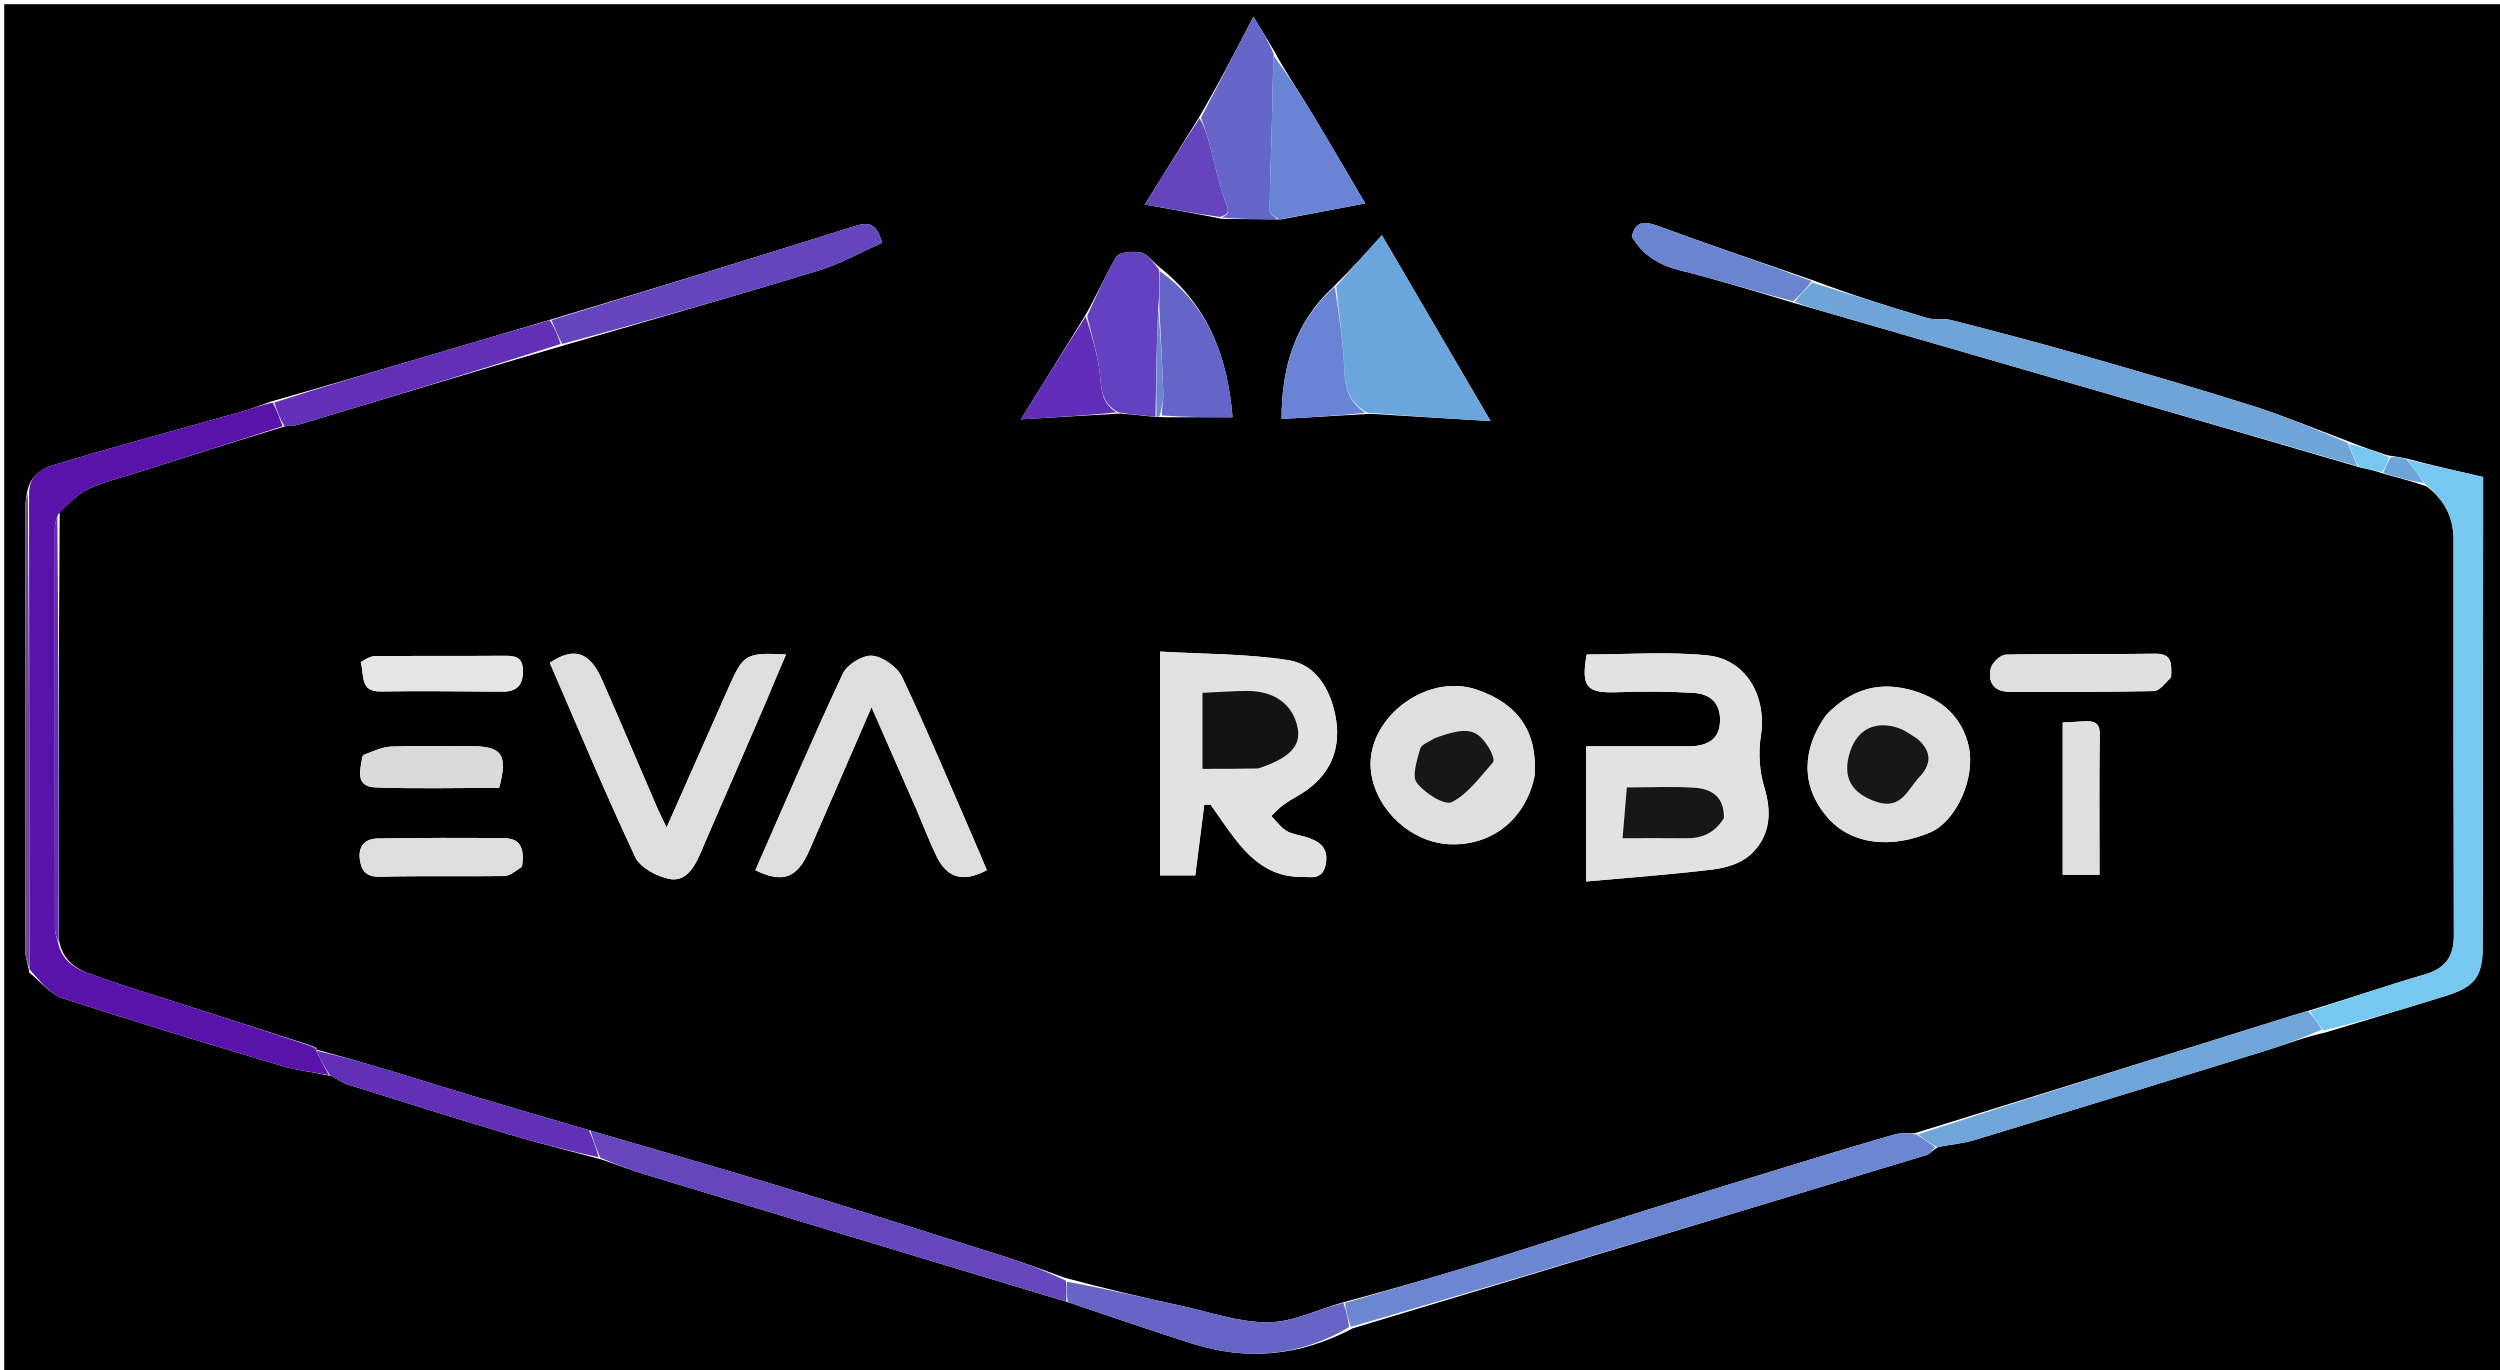 <svg version="1.1" id="Layer_1" xmlns="http://www.w3.org/2000/svg" xmlns:xlink="http://www.w3.org/1999/xlink" x="0px" y="0px"
	 width="100%" viewBox="0 0 593 325" enable-background="new 0 0 593 325" xml:space="preserve">
<path fill="#000001" opacity="1" stroke="none" 
	d="
M454,326 
	C302.667,326 151.833,326 1,326 
	C1,217.667 1,109.333 1,1 
	C198.667,1 396.333,1 594,1 
	C594,109.333 594,217.667 594,326 
	C547.5,326 501,326 454,326 
M566.231,107.978 
	C563.189,106.968 560.146,105.958 556.548,104.487 
	C549.064,101.699 541.68,98.591 534.072,96.194 
	C520.261,91.842 506.342,87.822 492.418,83.84 
	C482.608,81.034 472.728,78.468 462.845,75.927 
	C461.01,75.456 458.91,75.962 457.107,75.429 
	C447.992,72.733 438.934,69.842 429.617,66.336 
	C417.473,62.113 405.28,58.024 393.218,53.579 
	C389.883,52.35 387.96,52.539 387.057,56.098 
	C389.66,60.573 393.523,62.875 398.475,64.116 
	C407.423,66.358 416.247,69.091 425.821,71.954 
	C428.991,72.868 432.162,73.778 435.331,74.696 
	C476.63,86.655 517.928,98.615 559.898,110.909 
	C561.614,111.269 563.329,111.63 565.611,112.441 
	C568.745,113.275 571.88,114.108 575.561,115.36 
	C579.803,118.528 581.988,122.695 581.985,128.054 
	C581.971,159.313 581.955,190.573 582.052,221.832 
	C582.068,226.87 580.086,229.709 575.127,231.147 
	C565.981,233.8 556.972,236.925 547.122,239.88 
	C545.858,240.254 544.588,240.612 543.33,241.006 
	C513.823,250.243 484.318,259.483 454.116,268.813 
	C452.542,268.886 450.883,268.661 449.408,269.083 
	C441.597,271.317 433.823,273.682 426.054,276.061 
	C413.649,279.861 401.243,283.659 388.866,287.548 
	C375.977,291.598 363.15,295.845 350.243,299.836 
	C339.876,303.042 329.43,305.995 318.234,309.009 
	C312.42,310.669 306.613,313.62 300.79,313.652 
	C293.966,313.691 287.111,311.264 280.298,309.771 
	C271.213,307.781 262.156,305.66 252.652,303.112 
	C247.824,301.404 243.04,299.558 238.16,298.013 
	C220.258,292.345 202.354,286.677 184.392,281.205 
	C169.646,276.713 154.816,272.499 139.318,267.961 
	C130.24,265.296 121.153,262.663 112.087,259.956 
	C105.545,258.004 99.043,255.921 92.505,253.958 
	C86.704,252.217 80.879,250.561 75.031,248.947 
	C75.031,248.947 75.114,248.971 75.031,248.544 
	C74.667,248.374 74.303,248.204 73.367,247.865 
	C62.046,244.23 50.724,240.595 39.403,236.959 
	C34.467,235.374 29.481,233.924 24.61,232.157 
	C20.217,230.562 15.25,229.532 13.972,223.022 
	C13.934,189.368 13.896,155.714 14.162,121.42 
	C16.356,119.591 18.299,117.226 20.801,116.059 
	C24.655,114.261 28.887,113.269 32.968,111.964 
	C44.324,108.333 55.684,104.717 67.861,101.057 
	C68.846,100.959 69.878,101.021 70.808,100.741 
	C91.538,94.498 112.256,88.217 133.735,81.926 
	C153.896,76.039 174.1,70.294 194.188,64.169 
	C199.402,62.58 204.254,59.807 209.262,57.582 
	C207.919,53.003 206.141,52.566 202.91,53.583 
	C178.908,61.144 154.844,68.505 130.027,75.988 
	C119.963,78.956 109.899,81.924 99.834,84.893 
	C88.232,88.314 76.63,91.736 64.318,95.234 
	C61.882,96.073 59.481,97.032 57.006,97.732 
	C43.108,101.662 29.145,105.371 15.317,109.529 
	C11.776,110.593 7.214,111.349 6.325,117.326 
	C6.208,118.308 5.988,119.291 5.988,120.273 
	C5.971,155.451 5.963,190.63 6.016,225.808 
	C6.018,227.205 6.627,228.601 6.979,230.73 
	C9.572,232.792 11.857,235.797 14.809,236.762 
	C32.015,242.39 49.358,247.606 66.704,252.795 
	C70.355,253.888 74.213,254.292 78.656,255.266 
	C79.922,255.934 81.122,256.816 82.466,257.238 
	C95.033,261.19 107.599,265.148 120.219,268.924 
	C127.43,271.081 134.74,272.905 142.742,275.044 
	C146.287,276.265 149.796,277.603 153.382,278.689 
	C186.555,288.736 219.741,298.739 253.694,308.997 
	C263.382,312.242 273.027,315.621 282.767,318.698 
	C295.644,322.767 308.139,321.802 320.848,315.087 
	C366.239,301.395 411.632,287.708 457.007,273.962 
	C457.803,273.721 458.382,272.761 459.902,272.034 
	C462.776,271.495 465.729,271.22 468.51,270.375 
	C491.64,263.348 514.748,256.245 537.839,249.089 
	C542.233,247.727 546.524,246.03 551.548,244.913 
	C561.17,241.995 570.814,239.148 580.406,236.137 
	C587.102,234.035 588.885,231.519 588.894,224.606 
	C588.941,191.022 588.965,157.438 588.996,123.854 
	C588.999,120.378 588.996,116.902 588.996,113.142 
	C582.852,111.741 576.937,110.393 570.418,108.652 
	C569.272,108.473 568.127,108.294 566.231,107.978 
M275.908,98.971 
	C281.358,98.971 286.808,98.971 292.368,98.971 
	C291.164,84.637 286.66,72.464 274.79,63.179 
	C273.412,62.03 272.168,60.214 270.621,59.904 
	C268.755,59.53 265.53,59.751 264.817,60.904 
	C262.082,65.328 260.117,70.229 257.216,75.166 
	C252.459,82.845 247.703,90.523 242.159,99.473 
	C250.786,98.953 257.917,98.524 265.869,98.084 
	C268.607,98.341 271.344,98.598 274.532,98.95 
	C274.532,98.95 274.978,98.835 275.908,98.971 
M284.226,28.124 
	C280.096,34.762 275.966,41.4 271.533,48.525 
	C278.081,49.684 283.58,50.658 289.876,51.919 
	C294.249,51.964 298.622,52.009 303.847,52.049 
	C310.352,50.813 316.856,49.577 323.842,48.249 
	C319.073,40.175 314.873,32.91 310.514,25.741 
	C307.829,21.325 304.902,17.056 302.194,12.016 
	C300.773,9.665 299.352,7.314 297.314,3.941 
	C292.845,12.569 288.863,20.255 284.226,28.124 
M324.976,98.152 
	C334.189,98.71 343.402,99.268 353.576,99.885 
	C344.557,84.461 336.322,70.38 327.783,55.781 
	C323.9,60.114 320.416,64.001 316.263,68.046 
	C307.353,76.332 303.976,86.738 303.981,99.382 
	C311.072,98.965 317.577,98.583 324.976,98.152 
M401.051,177.032 
	C392.799,177.032 384.548,177.032 376.236,177.032 
	C376.236,188.063 376.236,198.312 376.236,209.087 
	C386.532,208.149 396.58,207.438 406.563,206.2 
	C409.599,205.823 413.101,204.685 415.258,202.679 
	C419.885,198.376 420.359,192.87 418.482,186.702 
	C417.336,182.933 417.044,178.563 417.659,174.667 
	C419.146,165.246 414.263,156.389 404.969,155.458 
	C395.496,154.51 385.854,155.249 376.365,155.249 
	C374.977,163.069 376.356,164.468 383.788,164.19 
	C389.762,163.967 395.767,163.993 401.732,164.351 
	C405.328,164.567 407.986,166.476 407.997,170.664 
	C408.007,174.734 405.91,176.748 401.051,177.032 
M309.849,198.542 
	C308.265,198.081 306.509,197.904 305.143,197.08 
	C303.746,196.237 302.732,194.759 301.551,193.559 
	C302.552,192.628 303.464,191.57 304.573,190.793 
	C306.461,189.47 308.58,188.463 310.414,187.075 
	C316.16,182.725 318.086,176.72 316.774,169.882 
	C315.555,163.524 312.162,157.612 305.619,156.596 
	C295.611,155.041 285.344,155.155 275.185,154.56 
	C275.185,173.122 275.185,190.365 275.185,207.644 
	C278.143,207.644 280.87,207.644 283.513,207.644 
	C284.257,201.827 284.957,196.348 285.658,190.87 
	C286.157,190.867 286.656,190.863 287.156,190.859 
	C289.238,193.776 291.2,196.789 293.43,199.587 
	C297.275,204.41 301.914,208.029 308.479,207.979 
	C310.804,207.961 313.633,208.867 314.421,205.183 
	C315.158,201.733 313.738,199.817 309.849,198.542 
M182.019,165.609 
	C183.464,162.217 184.909,158.826 186.436,155.241 
	C176.917,154.757 176.317,155.145 172.795,163.135 
	C168.038,173.927 163.246,184.705 158.121,196.276 
	C157.157,194.27 156.499,193.015 155.94,191.718 
	C151.563,181.568 147.269,171.382 142.818,161.265 
	C139.887,154.601 136.119,153.364 130.412,157.222 
	C137.078,172.583 143.539,188.113 150.691,203.319 
	C151.885,205.857 155.902,207.953 158.934,208.509 
	C162.466,209.156 164.59,205.998 166.009,202.686 
	C171.212,190.543 176.571,178.467 182.019,165.609 
M217.449,192.122 
	C218.995,195.772 220.394,199.494 222.122,203.056 
	C224.694,208.358 228.483,209.372 234.076,206.398 
	C233.055,203.989 232.047,201.555 230.996,199.14 
	C225.394,186.262 219.99,173.29 213.988,160.601 
	C212.858,158.213 209.44,155.774 206.878,155.539 
	C204.639,155.334 200.923,157.638 199.913,159.795 
	C192.702,175.203 186.017,190.857 179.171,206.419 
	C185.728,209.592 189.087,208.314 191.982,201.695 
	C196.768,190.754 201.496,179.788 206.728,167.726 
	C210.5,176.366 213.793,183.906 217.449,192.122 
M364.015,183.803 
	C364.714,173.613 360.148,166.911 350.226,163.564 
	C337.993,159.437 323.456,170.942 325.244,183.335 
	C326.547,192.366 334.946,199.947 343.996,200.261 
	C353.891,200.604 361.892,194.34 364.015,183.803 
M433.099,169.67 
	C427.205,177.963 427.269,186.658 433.396,193.793 
	C439.333,200.705 448.958,201.151 457.72,197.501 
	C464.15,194.823 468.629,184.351 466.982,177.04 
	C465.414,170.079 460.638,165.939 454.051,163.902 
	C446.24,161.486 439.337,163.191 433.099,169.67 
M515.009,160.278 
	C515.057,157.558 515.385,154.992 511.143,155.063 
	C499.368,155.261 487.586,155.03 475.814,155.279 
	C474.539,155.306 472.522,157.187 472.212,158.524 
	C471.471,161.716 472.867,164.089 476.6,164.094 
	C488.02,164.108 499.441,164.168 510.856,163.924 
	C512.244,163.894 513.595,162.114 515.009,160.278 
M123.875,205.296 
	C124.34,201.997 123.898,198.912 119.828,198.839 
	C109.734,198.658 99.633,198.763 89.537,198.9 
	C86.556,198.941 84.963,200.782 85.347,203.798 
	C85.689,206.482 86.801,208.064 90.168,207.969 
	C99.941,207.694 109.728,207.94 119.507,207.793 
	C120.883,207.773 122.242,206.695 123.875,205.296 
M85.606,157.438 
	C86.492,160.116 85.203,164.106 90.349,164.016 
	C99.991,163.848 109.64,164.028 119.286,164.055 
	C122.559,164.064 124.063,162.534 124.042,159.147 
	C124.02,155.792 122.142,155.524 119.489,155.548 
	C109.343,155.638 99.195,155.549 89.049,155.631 
	C87.863,155.641 86.683,156.297 85.606,157.438 
M493.472,171.135 
	C492.047,171.222 490.622,171.308 489.272,171.39 
	C489.272,183.724 489.272,195.639 489.272,207.506 
	C492.294,207.506 495.013,207.506 497.996,207.506 
	C497.996,196.177 497.906,185.202 498.056,174.23 
	C498.097,171.286 496.684,170.899 493.472,171.135 
M85.946,179.387 
	C85.477,182.552 84.031,186.599 89.182,186.782 
	C98.938,187.129 108.716,186.883 118.395,186.883 
	C120.554,178.859 119.06,176.918 111.29,177 
	C105.157,177.065 99.017,176.861 92.891,177.083 
	C90.707,177.163 88.555,178.145 85.946,179.387 
z"/>
<path fill="#5912AA" opacity="1" stroke="none" 
	d="
M6.896,116.634 
	C7.214,111.349 11.776,110.593 15.317,109.529 
	C29.145,105.371 43.108,101.662 57.006,97.732 
	C59.481,97.032 61.882,96.073 64.711,95.509 
	C65.751,97.555 66.397,99.325 67.042,101.094 
	C55.684,104.717 44.324,108.333 32.968,111.964 
	C28.887,113.269 24.655,114.261 20.801,116.059 
	C18.299,117.226 16.356,119.591 13.758,122.061 
	C13.233,123.515 13.008,124.328 13.007,125.14 
	C12.99,156.82 12.984,188.5 13.029,220.18 
	C13.031,221.435 13.559,222.689 13.842,223.944 
	C15.25,229.532 20.217,230.562 24.61,232.157 
	C29.481,233.924 34.467,235.374 39.403,236.959 
	C50.724,240.595 62.046,244.23 73.801,248.16 
	C74.528,248.628 74.821,248.799 75.114,248.971 
	C75.114,248.971 75.031,248.947 75.048,249.263 
	C76.035,251.39 77.005,253.201 77.976,255.013 
	C74.213,254.292 70.355,253.888 66.704,252.795 
	C49.358,247.606 32.015,242.39 14.809,236.762 
	C11.857,235.797 9.572,232.792 6.979,229.897 
	C6.951,191.588 6.924,154.111 6.896,116.634 
z"/>
<path fill="#E2E2E2" opacity="1" stroke="none" 
	d="
M401.501,177.023 
	C405.91,176.748 408.007,174.734 407.997,170.664 
	C407.986,166.476 405.328,164.567 401.732,164.351 
	C395.767,163.993 389.762,163.967 383.788,164.19 
	C376.356,164.468 374.977,163.069 376.365,155.249 
	C385.854,155.249 395.496,154.51 404.969,155.458 
	C414.263,156.389 419.146,165.246 417.659,174.667 
	C417.044,178.563 417.336,182.933 418.482,186.702 
	C420.359,192.87 419.885,198.376 415.258,202.679 
	C413.101,204.685 409.599,205.823 406.563,206.2 
	C396.58,207.438 386.532,208.149 376.236,209.087 
	C376.236,198.312 376.236,188.063 376.236,177.032 
	C384.548,177.032 392.799,177.032 401.501,177.023 
M409.126,193.752 
	C409.068,189.205 406.12,187.16 402.212,186.875 
	C396.953,186.492 391.645,186.78 385.886,186.78 
	C385.527,191.024 385.217,194.705 384.869,198.824 
	C390.312,198.824 395.098,198.776 399.883,198.839 
	C403.646,198.888 406.69,197.663 409.126,193.752 
z"/>
<path fill="#E2E2E2" opacity="1" stroke="none" 
	d="
M310.206,198.703 
	C313.738,199.817 315.158,201.733 314.421,205.183 
	C313.633,208.867 310.804,207.961 308.479,207.979 
	C301.914,208.029 297.275,204.41 293.43,199.587 
	C291.2,196.789 289.238,193.776 287.156,190.859 
	C286.656,190.863 286.157,190.867 285.658,190.87 
	C284.957,196.348 284.257,201.827 283.513,207.644 
	C280.87,207.644 278.143,207.644 275.185,207.644 
	C275.185,190.365 275.185,173.122 275.185,154.56 
	C285.344,155.155 295.611,155.041 305.619,156.596 
	C312.162,157.612 315.555,163.524 316.774,169.882 
	C318.086,176.72 316.16,182.725 310.414,187.075 
	C308.58,188.463 306.461,189.47 304.573,190.793 
	C303.464,191.57 302.552,192.628 301.551,193.559 
	C302.732,194.759 303.746,196.237 305.143,197.08 
	C306.509,197.904 308.265,198.081 310.206,198.703 
M298.908,182.193 
	C305.911,179.823 308.613,176.946 307.817,172.71 
	C306.771,167.145 302.322,163.832 295.737,163.886 
	C292.285,163.915 288.835,164.174 285.221,164.337 
	C285.221,170.578 285.221,176.423 285.221,182.371 
	C289.735,182.371 293.885,182.371 298.908,182.193 
z"/>
<path fill="#77C8F1" opacity="1" stroke="none" 
	d="
M547.906,239.853 
	C556.972,236.925 565.981,233.8 575.127,231.147 
	C580.086,229.709 582.068,226.87 582.052,221.832 
	C581.955,190.573 581.971,159.313 581.985,128.054 
	C581.988,122.695 579.803,118.528 575.235,114.822 
	C573.614,112.538 572.318,110.791 571.022,109.044 
	C576.937,110.393 582.852,111.741 588.996,113.142 
	C588.996,116.902 588.999,120.378 588.996,123.854 
	C588.965,157.438 588.941,191.022 588.894,224.606 
	C588.885,231.519 587.102,234.035 580.406,236.137 
	C570.814,239.148 561.17,241.995 551.053,244.439 
	C549.673,242.595 548.79,241.224 547.906,239.853 
z"/>
<path fill="#DEDEDE" opacity="1" stroke="none" 
	d="
M181.945,165.987 
	C176.571,178.467 171.212,190.543 166.009,202.686 
	C164.59,205.998 162.466,209.156 158.934,208.509 
	C155.902,207.953 151.885,205.857 150.691,203.319 
	C143.539,188.113 137.078,172.583 130.412,157.222 
	C136.119,153.364 139.887,154.601 142.818,161.265 
	C147.269,171.382 151.563,181.568 155.94,191.718 
	C156.499,193.015 157.157,194.27 158.121,196.276 
	C163.246,184.705 168.038,173.927 172.795,163.135 
	C176.317,155.145 176.917,154.757 186.436,155.241 
	C184.909,158.826 183.464,162.217 181.945,165.987 
z"/>
<path fill="#DEDEDE" opacity="1" stroke="none" 
	d="
M217.267,191.784 
	C213.793,183.906 210.5,176.366 206.728,167.726 
	C201.496,179.788 196.768,190.754 191.982,201.695 
	C189.087,208.314 185.728,209.592 179.171,206.419 
	C186.017,190.857 192.702,175.203 199.913,159.795 
	C200.923,157.638 204.639,155.334 206.878,155.539 
	C209.44,155.774 212.858,158.213 213.988,160.601 
	C219.99,173.29 225.394,186.262 230.996,199.14 
	C232.047,201.555 233.055,203.989 234.076,206.398 
	C228.483,209.372 224.694,208.358 222.122,203.056 
	C220.394,199.494 218.995,195.772 217.267,191.784 
z"/>
<path fill="#6C86D1" opacity="1" stroke="none" 
	d="
M319.019,309.061 
	C329.43,305.995 339.876,303.042 350.243,299.836 
	C363.15,295.845 375.977,291.598 388.866,287.548 
	C401.243,283.659 413.649,279.861 426.054,276.061 
	C433.823,273.682 441.597,271.317 449.408,269.083 
	C450.883,268.661 452.542,268.886 454.63,269.086 
	C456.449,270.285 457.755,271.211 459.062,272.136 
	C458.382,272.761 457.803,273.721 457.007,273.962 
	C411.632,287.708 366.239,301.395 320.423,314.735 
	C319.671,312.608 319.345,310.835 319.019,309.061 
z"/>
<path fill="#6EA4D8" opacity="1" stroke="none" 
	d="
M429.856,67.02 
	C438.934,69.842 447.992,72.733 457.107,75.429 
	C458.91,75.962 461.01,75.456 462.845,75.927 
	C472.728,78.468 482.608,81.034 492.418,83.84 
	C506.342,87.822 520.261,91.842 534.072,96.194 
	C541.68,98.591 549.064,101.699 556.801,105.033 
	C557.778,107.244 558.502,108.91 559.227,110.575 
	C517.928,98.615 476.63,86.655 435.331,74.696 
	C432.162,73.778 428.991,72.868 425.685,71.627 
	C426.985,69.873 428.42,68.446 429.856,67.02 
z"/>
<path fill="#DFDFDF" opacity="1" stroke="none" 
	d="
M364.01,184.2 
	C361.892,194.34 353.891,200.604 343.996,200.261 
	C334.946,199.947 326.547,192.366 325.244,183.335 
	C323.456,170.942 337.993,159.437 350.226,163.564 
	C360.148,166.911 364.714,173.613 364.01,184.2 
M339.932,175.255 
	C338.863,176.025 337.116,176.616 336.857,177.599 
	C336.153,180.269 334.837,184.029 336.048,185.659 
	C337.86,188.097 342.648,191.125 344.352,190.272 
	C348.231,188.329 351.084,184.249 354.135,180.842 
	C354.544,180.385 353.914,178.665 353.382,177.754 
	C350.467,172.764 348.011,172.265 339.932,175.255 
z"/>
<path fill="#6AA5DD" opacity="1" stroke="none" 
	d="
M316.933,67.887 
	C320.416,64.001 323.9,60.114 327.783,55.781 
	C336.322,70.38 344.557,84.461 353.576,99.885 
	C343.402,99.268 334.189,98.71 324.329,97.881 
	C319.948,95.428 319.054,92.092 318.885,87.921 
	C318.615,81.228 317.621,74.564 316.933,67.887 
z"/>
<path fill="#DFDFDF" opacity="1" stroke="none" 
	d="
M433.344,169.4 
	C439.337,163.191 446.24,161.486 454.051,163.902 
	C460.638,165.939 465.414,170.079 466.982,177.04 
	C468.629,184.351 464.15,194.823 457.72,197.501 
	C448.958,201.151 439.333,200.705 433.396,193.793 
	C427.269,186.658 427.205,177.963 433.344,169.4 
M454.421,174.948 
	C453.138,174.214 451.929,173.276 450.56,172.781 
	C444.941,170.745 440.544,172.9 438.802,178.404 
	C436.895,184.429 439.202,188.232 445.125,190.202 
	C451.01,192.159 452.479,187.244 455.239,184.367 
	C458.068,181.419 458.405,178.301 454.421,174.948 
z"/>
<path fill="#6546BC" opacity="1" stroke="none" 
	d="
M252.923,308.754 
	C219.741,298.739 186.555,288.736 153.382,278.689 
	C149.796,277.603 146.287,276.265 142.36,274.601 
	C141.327,272.159 140.675,270.16 140.024,268.162 
	C154.816,272.499 169.646,276.713 184.392,281.205 
	C202.354,286.677 220.258,292.345 238.16,298.013 
	C243.04,299.558 247.824,301.404 252.833,303.785 
	C252.984,305.891 252.953,307.322 252.923,308.754 
z"/>
<path fill="#6FA5D9" opacity="1" stroke="none" 
	d="
M459.482,272.085 
	C457.755,271.211 456.449,270.285 454.978,269.041 
	C484.318,259.483 513.823,250.243 543.33,241.006 
	C544.588,240.612 545.858,240.254 547.514,239.866 
	C548.79,241.224 549.673,242.595 550.71,244.227 
	C546.524,246.03 542.233,247.727 537.839,249.089 
	C514.748,256.245 491.64,263.348 468.51,270.375 
	C465.729,271.22 462.776,271.495 459.482,272.085 
z"/>
<path fill="#6445BD" opacity="1" stroke="none" 
	d="
M130.8,75.929 
	C154.844,68.505 178.908,61.144 202.91,53.583 
	C206.141,52.566 207.919,53.003 209.262,57.582 
	C204.254,59.807 199.402,62.58 194.188,64.169 
	C174.1,70.294 153.896,76.039 133.362,81.586 
	C132.259,79.474 131.53,77.701 130.8,75.929 
z"/>
<path fill="#6665C8" opacity="1" stroke="none" 
	d="
M302.995,52.053 
	C298.622,52.009 294.249,51.964 289.731,51.602 
	C292.012,50.73 291.332,49.737 290.648,47.836 
	C289.018,43.306 288.102,38.523 286.822,33.863 
	C286.272,31.863 285.534,29.914 284.882,27.941 
	C288.863,20.255 292.845,12.569 297.314,3.941 
	C299.352,7.314 300.773,9.665 302.108,12.789 
	C301.97,16.14 301.921,18.719 301.865,21.297 
	C301.79,24.724 301.723,28.151 301.627,31.578 
	C301.455,37.746 301.205,43.913 301.167,50.081 
	C301.163,50.735 302.357,51.396 302.995,52.053 
z"/>
<path fill="#6341C1" opacity="1" stroke="none" 
	d="
M257.865,74.951 
	C260.117,70.229 262.082,65.328 264.817,60.904 
	C265.53,59.751 268.755,59.53 270.621,59.904 
	C272.168,60.214 273.412,62.03 274.909,63.957 
	C275.018,67.515 275.007,70.294 274.718,73.372 
	C274.32,82.065 274.201,90.46 274.082,98.855 
	C271.344,98.598 268.607,98.341 265.24,97.804 
	C261.025,95.476 261.295,92.021 260.879,88.53 
	C260.332,83.949 258.91,79.473 257.865,74.951 
z"/>
<path fill="#6665C5" opacity="1" stroke="none" 
	d="
M253.308,308.876 
	C252.953,307.322 252.984,305.891 253.051,304.027 
	C262.156,305.66 271.213,307.781 280.298,309.771 
	C287.111,311.264 293.966,313.691 300.79,313.652 
	C306.613,313.62 312.42,310.669 318.626,309.035 
	C319.345,310.835 319.671,312.608 320.025,314.78 
	C308.139,321.802 295.644,322.767 282.767,318.698 
	C273.027,315.621 263.382,312.242 253.308,308.876 
z"/>
<path fill="#6984D5" opacity="1" stroke="none" 
	d="
M303.421,52.051 
	C302.357,51.396 301.163,50.735 301.167,50.081 
	C301.205,43.913 301.455,37.746 301.627,31.578 
	C301.723,28.151 301.79,24.724 301.865,21.297 
	C301.921,18.719 301.97,16.14 302.053,13.141 
	C304.902,17.056 307.829,21.325 310.514,25.741 
	C314.873,32.91 319.073,40.175 323.842,48.249 
	C316.856,49.577 310.352,50.813 303.421,52.051 
z"/>
<path fill="#6230B7" opacity="1" stroke="none" 
	d="
M130.413,75.958 
	C131.53,77.701 132.259,79.474 132.983,81.595 
	C112.256,88.217 91.538,94.498 70.808,100.741 
	C69.878,101.021 68.846,100.959 67.452,101.076 
	C66.397,99.325 65.751,97.555 65.067,95.471 
	C76.63,91.736 88.232,88.314 99.834,84.893 
	C109.899,81.924 119.963,78.956 130.413,75.958 
z"/>
<path fill="#6230B7" opacity="1" stroke="none" 
	d="
M139.671,268.061 
	C140.675,270.16 141.327,272.159 141.992,274.519 
	C134.74,272.905 127.43,271.081 120.219,268.924 
	C107.599,265.148 95.033,261.19 82.466,257.238 
	C81.122,256.816 79.922,255.934 78.316,255.139 
	C77.005,253.201 76.035,251.39 75.064,249.223 
	C80.879,250.561 86.704,252.217 92.505,253.958 
	C99.043,255.921 105.545,258.004 112.087,259.956 
	C121.153,262.663 130.24,265.296 139.671,268.061 
z"/>
<path fill="#6564C9" opacity="1" stroke="none" 
	d="
M274.997,73.074 
	C275.007,70.294 275.018,67.515 275.046,64.27 
	C286.66,72.464 291.164,84.637 292.368,98.971 
	C286.808,98.971 281.358,98.971 275.624,98.552 
	C275.553,96.517 275.995,94.892 275.94,93.285 
	C275.707,86.545 275.324,79.81 274.997,73.074 
z"/>
<path fill="#E0E0E0" opacity="1" stroke="none" 
	d="
M514.986,160.712 
	C513.595,162.114 512.244,163.894 510.856,163.924 
	C499.441,164.168 488.02,164.108 476.6,164.094 
	C472.867,164.089 471.471,161.716 472.212,158.524 
	C472.522,157.187 474.539,155.306 475.814,155.279 
	C487.586,155.03 499.368,155.261 511.143,155.063 
	C515.385,154.992 515.057,157.558 514.986,160.712 
z"/>
<path fill="#DEDEDE" opacity="1" stroke="none" 
	d="
M123.742,205.702 
	C122.242,206.695 120.883,207.773 119.507,207.793 
	C109.728,207.94 99.941,207.694 90.168,207.969 
	C86.801,208.064 85.689,206.482 85.347,203.798 
	C84.963,200.782 86.556,198.941 89.537,198.9 
	C99.633,198.763 109.734,198.658 119.828,198.839 
	C123.898,198.912 124.34,201.997 123.742,205.702 
z"/>
<path fill="#6984D5" opacity="1" stroke="none" 
	d="
M316.598,67.967 
	C317.621,74.564 318.615,81.228 318.885,87.921 
	C319.054,92.092 319.948,95.428 323.882,97.905 
	C317.577,98.583 311.072,98.965 303.981,99.382 
	C303.976,86.738 307.353,76.332 316.598,67.967 
z"/>
<path fill="#E5E5E5" opacity="1" stroke="none" 
	d="
M85.553,157.046 
	C86.683,156.297 87.863,155.641 89.049,155.631 
	C99.195,155.549 109.343,155.638 119.489,155.548 
	C122.142,155.524 124.02,155.792 124.042,159.147 
	C124.063,162.534 122.559,164.064 119.286,164.055 
	C109.64,164.028 99.991,163.848 90.349,164.016 
	C85.203,164.106 86.492,160.116 85.553,157.046 
z"/>
<path fill="#E0E0E0" opacity="1" stroke="none" 
	d="
M493.934,171.135 
	C496.684,170.899 498.097,171.286 498.056,174.23 
	C497.906,185.202 497.996,196.177 497.996,207.506 
	C495.013,207.506 492.294,207.506 489.272,207.506 
	C489.272,195.639 489.272,183.724 489.272,171.39 
	C490.622,171.308 492.047,171.222 493.934,171.135 
z"/>
<path fill="#DADADA" opacity="1" stroke="none" 
	d="
M86.167,179.051 
	C88.555,178.145 90.707,177.163 92.891,177.083 
	C99.017,176.861 105.157,177.065 111.29,177 
	C119.06,176.918 120.554,178.859 118.395,186.883 
	C108.716,186.883 98.938,187.129 89.182,186.782 
	C84.031,186.599 85.477,182.552 86.167,179.051 
z"/>
<path fill="#6A84D0" opacity="1" stroke="none" 
	d="
M429.737,66.678 
	C428.42,68.446 426.985,69.873 425.336,71.459 
	C416.247,69.091 407.423,66.358 398.475,64.116 
	C393.523,62.875 389.66,60.573 387.057,56.098 
	C387.96,52.539 389.883,52.35 393.218,53.579 
	C405.28,58.024 417.473,62.113 429.737,66.678 
z"/>
<path fill="#612EB9" opacity="1" stroke="none" 
	d="
M257.541,75.059 
	C258.91,79.473 260.332,83.949 260.879,88.53 
	C261.295,92.021 261.025,95.476 264.829,97.81 
	C257.917,98.524 250.786,98.953 242.159,99.473 
	C247.703,90.523 252.459,82.845 257.541,75.059 
z"/>
<path fill="#6445BD" opacity="1" stroke="none" 
	d="
M284.554,28.033 
	C285.534,29.914 286.272,31.863 286.822,33.863 
	C288.102,38.523 289.018,43.306 290.648,47.836 
	C291.332,49.737 292.012,50.73 289.333,51.458 
	C283.58,50.658 278.081,49.684 271.533,48.525 
	C275.966,41.4 280.096,34.762 284.554,28.033 
z"/>
<path fill="#6D4797" opacity="1" stroke="none" 
	d="
M6.61,116.98 
	C6.924,154.111 6.951,191.588 6.966,229.531 
	C6.627,228.601 6.018,227.205 6.016,225.808 
	C5.963,190.63 5.971,155.451 5.988,120.273 
	C5.988,119.291 6.208,118.308 6.61,116.98 
z"/>
<path fill="#6230B7" opacity="1" stroke="none" 
	d="
M13.907,223.483 
	C13.559,222.689 13.031,221.435 13.029,220.18 
	C12.984,188.5 12.99,156.82 13.007,125.14 
	C13.008,124.328 13.233,123.515 13.606,122.381 
	C13.896,155.714 13.934,189.368 13.907,223.483 
z"/>
<path fill="#77C8F1" opacity="1" stroke="none" 
	d="
M559.562,110.742 
	C558.502,108.91 557.778,107.244 557.079,105.264 
	C560.146,105.958 563.189,106.968 566.615,108.408 
	C566.348,109.888 565.696,110.939 565.045,111.991 
	C563.329,111.63 561.614,111.269 559.562,110.742 
z"/>
<path fill="#6EA4D8" opacity="1" stroke="none" 
	d="
M565.328,112.216 
	C565.696,110.939 566.348,109.888 566.99,108.476 
	C568.127,108.294 569.272,108.473 570.72,108.848 
	C572.318,110.791 573.614,112.538 574.962,114.613 
	C571.88,114.108 568.745,113.275 565.328,112.216 
z"/>
<path fill="#6C86D1" opacity="1" stroke="none" 
	d="
M274.718,73.372 
	C275.324,79.81 275.707,86.545 275.94,93.285 
	C275.995,94.892 275.553,96.517 275.159,98.484 
	C274.978,98.835 274.532,98.95 274.307,98.903 
	C274.201,90.46 274.32,82.065 274.718,73.372 
z"/>
<path fill="#6230B7" opacity="1" stroke="none" 
	d="
M75.073,248.758 
	C74.821,248.799 74.528,248.628 74.087,248.245 
	C74.303,248.204 74.667,248.374 75.073,248.758 
z"/>
<path fill="#171717" opacity="1" stroke="none" 
	d="
M408.913,194.046 
	C406.69,197.663 403.646,198.888 399.883,198.839 
	C395.098,198.776 390.312,198.824 384.869,198.824 
	C385.217,194.705 385.527,191.024 385.886,186.78 
	C391.645,186.78 396.953,186.492 402.212,186.875 
	C406.12,187.16 409.068,189.205 408.913,194.046 
z"/>
<path fill="#131313" opacity="1" stroke="none" 
	d="
M298.471,182.282 
	C293.885,182.371 289.735,182.371 285.221,182.371 
	C285.221,176.423 285.221,170.578 285.221,164.337 
	C288.835,164.174 292.285,163.915 295.737,163.886 
	C302.322,163.832 306.771,167.145 307.817,172.71 
	C308.613,176.946 305.911,179.823 298.471,182.282 
z"/>
<path fill="#171717" opacity="1" stroke="none" 
	d="
M340.289,175.109 
	C348.011,172.265 350.467,172.764 353.382,177.754 
	C353.914,178.665 354.544,180.385 354.135,180.842 
	C351.084,184.249 348.231,188.329 344.352,190.272 
	C342.648,191.125 337.86,188.097 336.048,185.659 
	C334.837,184.029 336.153,180.269 336.857,177.599 
	C337.116,176.616 338.863,176.025 340.289,175.109 
z"/>
<path fill="#171717" opacity="1" stroke="none" 
	d="
M454.708,175.177 
	C458.405,178.301 458.068,181.419 455.239,184.367 
	C452.479,187.244 451.01,192.159 445.125,190.202 
	C439.202,188.232 436.895,184.429 438.802,178.404 
	C440.544,172.9 444.941,170.745 450.56,172.781 
	C451.929,173.276 453.138,174.214 454.708,175.177 
z"/>
</svg>